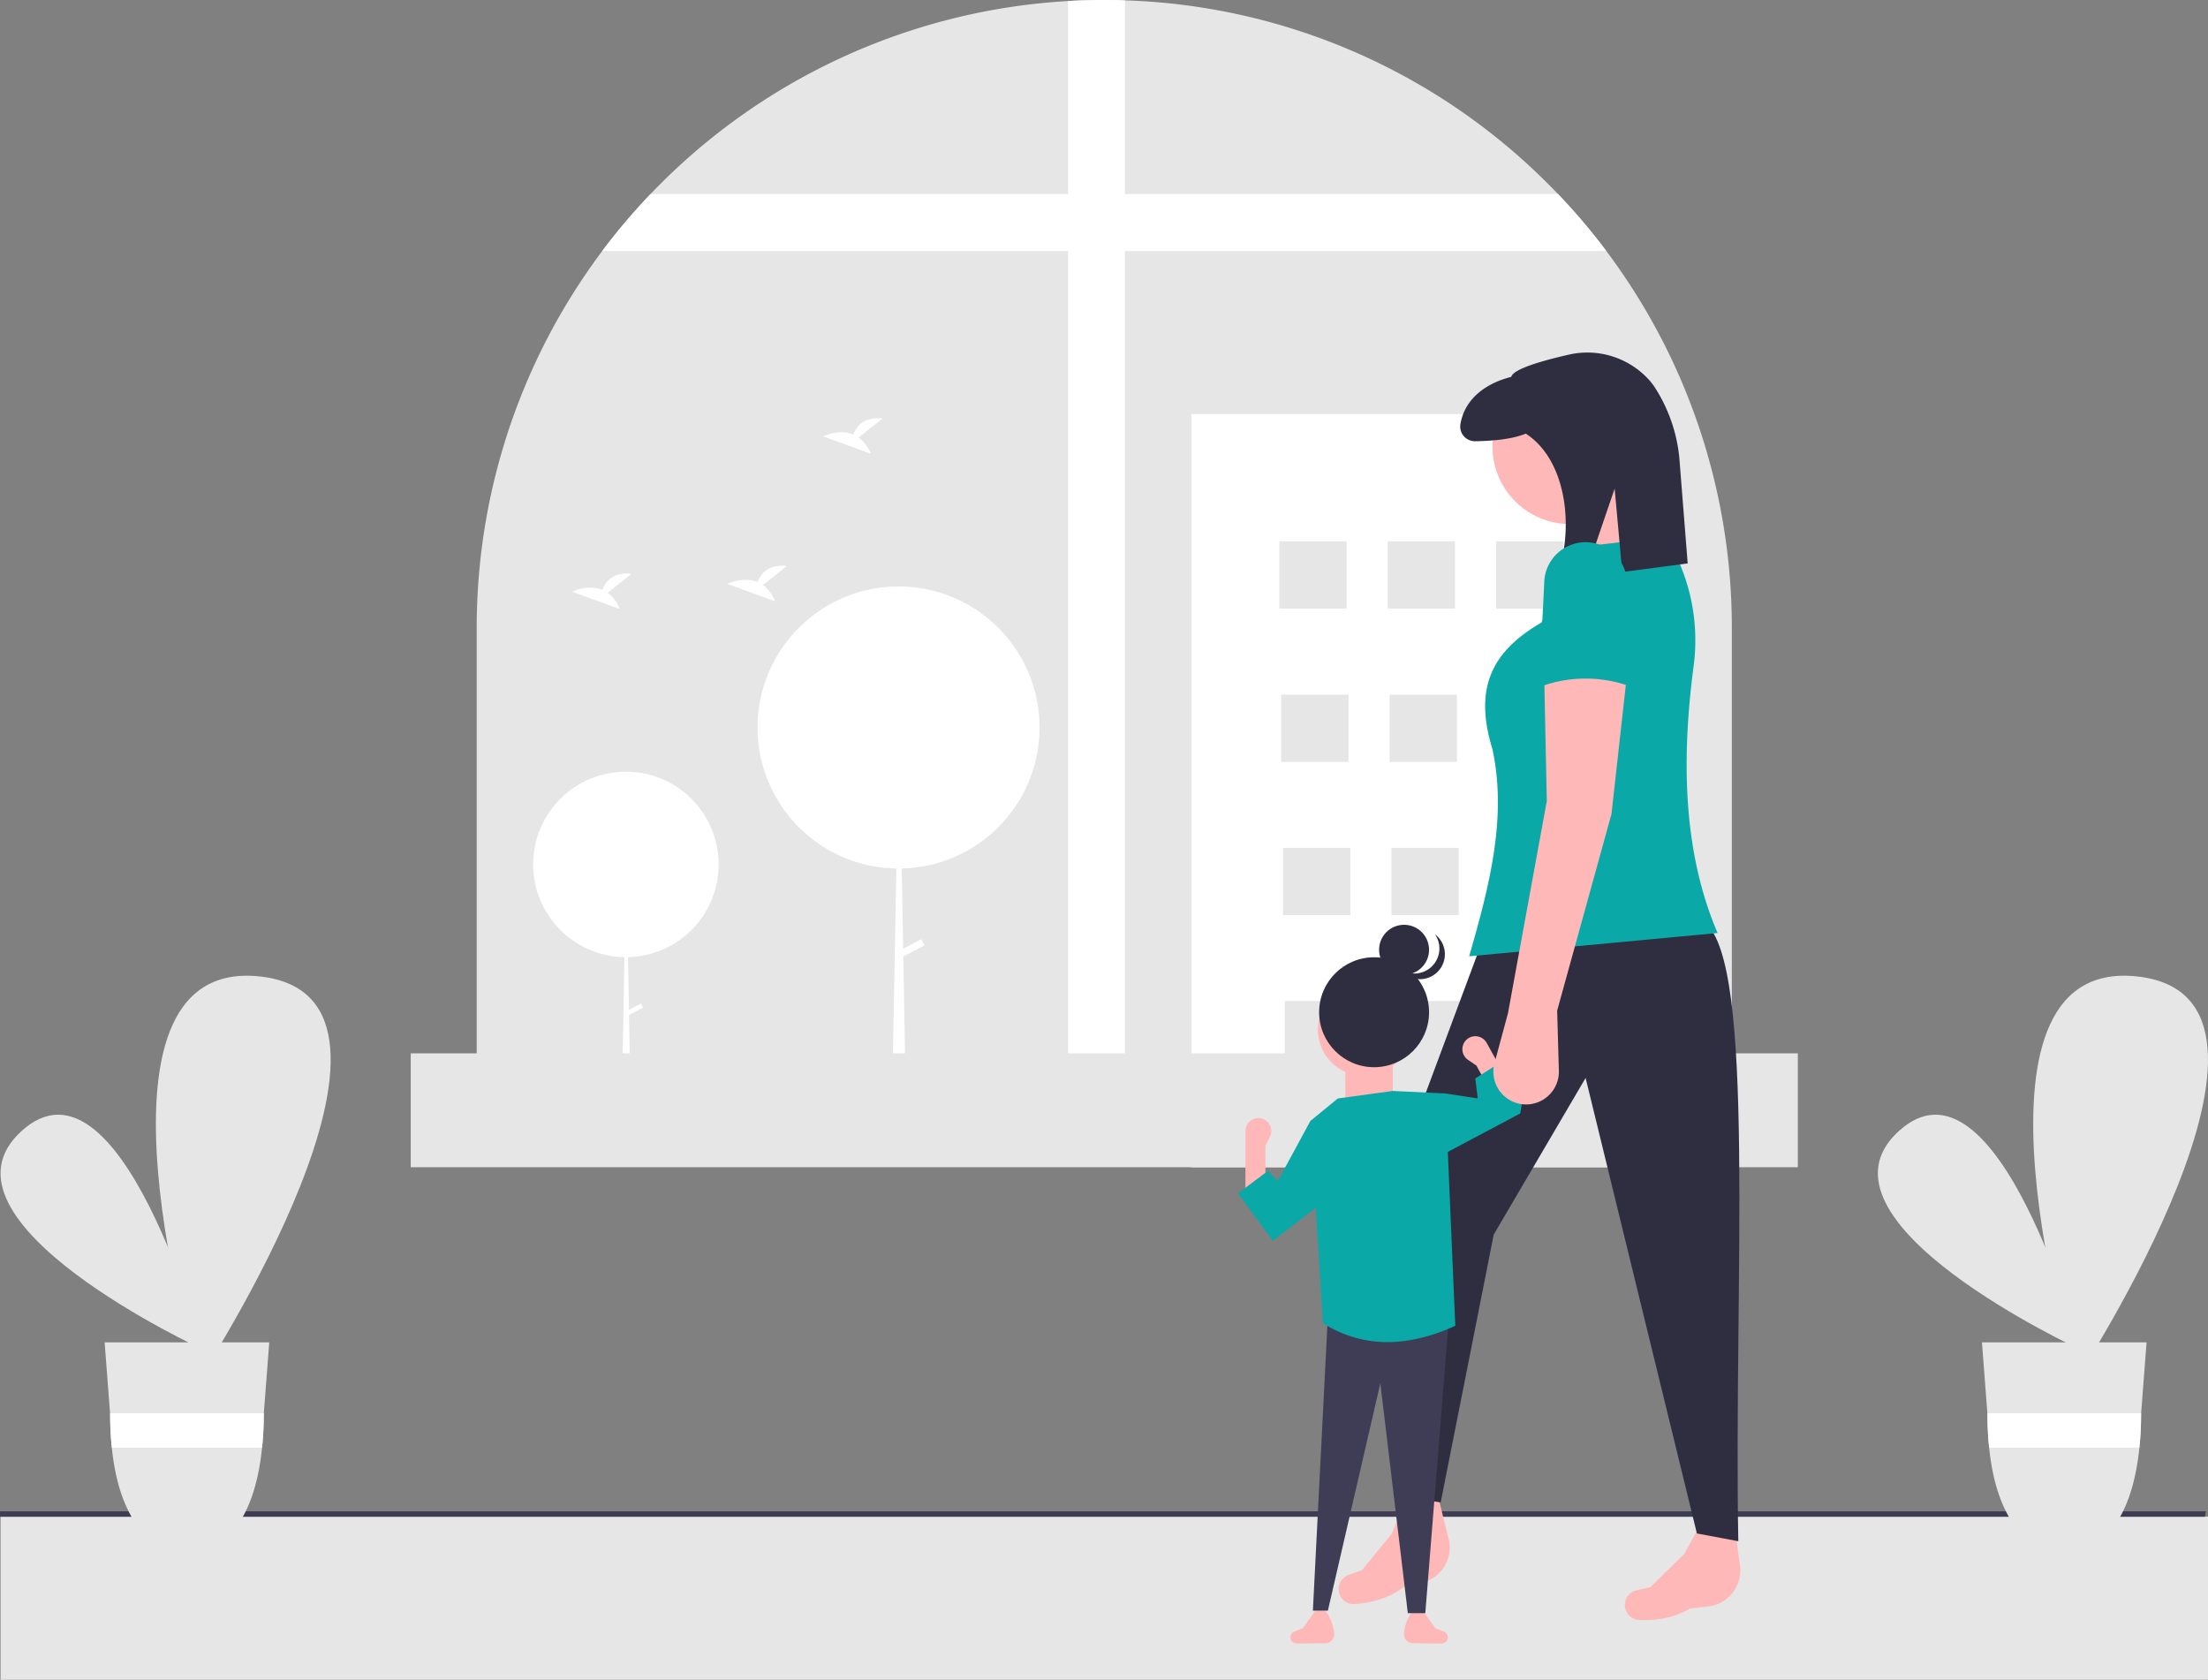 <svg xmlns="http://www.w3.org/2000/svg" data-name="Layer 1" width="883.782" height="672.254">
  <rect width="100%" height="100%" fill="#808080" stroke="none"/>
  <path fill="#e6e6e6" d="M.218 606.996h883.563v65.257H.218z"/>
  <path fill="#3f3d56" d="M882.556 607.051H0v-2.181h882.951l-.395 2.181z"/>
  <path d="M693.189 251.189V444.37H190.81V251.19A251.19 251.19 0 0 1 427.498.414Q434.692-.006 442 0c2.776 0 5.542.041 8.287.145a250.33 250.33 0 0 1 169.327 73.43 301.645 301.645 0 0 1 4.03 4.112 251.036 251.036 0 0 1 69.545 173.502Z" fill="#e6e6e6"/>
  <path d="M450.287.145v444.226h-22.789V.414Q434.692-.006 442 0c2.776 0 5.542.041 8.287.145Z" fill="#fff"/>
  <path d="M642.961 100.476H241.04a251.946 251.946 0 0 1 19.318-22.789h363.286a251.948 251.948 0 0 1 19.318 22.789ZM476.907 165.733h178.049V467.16H476.907z" fill="#fff"/>
  <path fill="#e6e6e6" d="M512.066 216.656h26.932v26.932h-26.932zM555.456 216.656h26.932v26.932h-26.932zM598.847 216.656h26.932v26.932h-26.932zM512.814 278.001h26.932v26.932h-26.932zM556.204 278.001h26.932v26.932h-26.932zM599.595 278.001h26.932v26.932h-26.932zM513.562 339.347h26.932v26.932h-26.932zM556.953 339.347h26.932v26.932h-26.932zM600.343 339.347h26.932v26.932h-26.932zM514.31 400.692h26.932v26.932H514.31zM557.701 400.692h26.932v26.932h-26.932zM601.091 400.692h26.932v26.932h-26.932z"/>
  <path fill="#e6e6e6" d="M514.31 400.692h26.932v26.932H514.31zM557.701 400.692h26.932v26.932h-26.932zM601.091 400.692h26.932v26.932h-26.932z"/>
  <circle cx="250.528" cy="345.962" r="37.119" fill="#fff"/>
  <path fill="#fff" d="M250.63 345.962h.102l1.836 105.239h-3.875l1.937-105.239z"/>
  <path fill="#fff" d="m256.534 401.66.855 1.626-6.135 3.23-.856-1.625z"/>
  <circle cx="359.658" cy="291.166" r="56.446" fill="#fff"/>
  <path fill="#fff" d="M359.813 291.166h.155l2.791 160.035h-5.892l2.946-160.035z"/>
  <path fill="#fff" d="m368.79 375.866 1.3 2.47-9.33 4.912-1.3-2.47zM243.235 237.267l9.535-7.627c-7.407-.817-10.451 3.223-11.697 6.42-5.787-2.403-12.087.747-12.087.747l19.079 6.926a14.437 14.437 0 0 0-4.83-6.466ZM343.71 175.117l9.536-7.627c-7.408-.817-10.452 3.223-11.697 6.42-5.787-2.402-12.087.747-12.087.747l19.078 6.926a14.437 14.437 0 0 0-4.83-6.466ZM305.385 234.16l9.535-7.627c-7.408-.818-10.451 3.222-11.697 6.42-5.787-2.403-12.087.746-12.087.746l19.079 6.927a14.437 14.437 0 0 0-4.83-6.467Z"/>
  <path fill="#e6e6e6" d="M164.398 421.583h555.205v45.577H164.398zM81.473 540.221s-112.306-51.7-72.853-87.552 72.853 87.552 72.853 87.552Z"/>
  <path d="M79.518 552.285s-51.62-169.606 24.393-161.495-24.393 161.495-24.393 161.495Z" fill="#e6e6e6"/>
  <path d="m41.882 537.243 2.166 28.372.034.49a130.353 130.353 0 0 0 .671 13.265c2.94 28.94 15.579 42.128 30.35 42.128s26.858-13.189 29.798-42.128a130.356 130.356 0 0 0 .67-13.265l.018-.396.008-.094 2.175-28.372Z" fill="#e6e6e6"/>
  <path d="m105.597 565.615-.008.094-.018.396a130.356 130.356 0 0 1-.67 13.265H44.753a130.353 130.353 0 0 1-.67-13.265l-.035-.49Z" fill="#fff"/>
  <path d="M832.896 540.221s-112.306-51.7-72.853-87.552 72.853 87.552 72.853 87.552Z" fill="#e6e6e6"/>
  <path d="M830.941 552.285s-51.62-169.606 24.393-161.495-24.393 161.495-24.393 161.495Z" fill="#e6e6e6"/>
  <path d="m793.305 537.243 2.166 28.372.035.49a130.353 130.353 0 0 0 .67 13.265c2.94 28.94 15.579 42.128 30.35 42.128s26.858-13.189 29.798-42.128a130.353 130.353 0 0 0 .67-13.265l.018-.396.008-.094 2.176-28.372Z" fill="#e6e6e6"/>
  <path d="m857.02 565.615-.008.094-.017.396a130.353 130.353 0 0 1-.671 13.265h-60.148a130.353 130.353 0 0 1-.67-13.265l-.035-.49Z" fill="#fff"/>
  <path d="m683.782 642.932-7.363.865c-5.815 3.506-12.642 4.826-20.202 4.557a6.058 6.058 0 0 1-5.132-3.145 6.004 6.004 0 0 1 3.917-8.707l5.595-1.303 13.5-13.204 8.144-14.74 11.83 1.357 2.463 18.722a14.492 14.492 0 0 1-12.752 15.598ZM569.108 633.46l-7.216 1.698c-5.379 4.146-12.01 6.236-19.552 6.83a6.058 6.058 0 0 1-5.457-2.54 6.004 6.004 0 0 1 2.9-9.097l5.41-1.932 11.907-14.656 6.412-15.571h11.908l4.58 18.32a14.492 14.492 0 0 1-10.892 16.948Z" fill="#ffb8b8"/>
  <path d="m563.192 599.228 13.466 2.071 21.234-107.208 36.772-62.668 44.541 182.306 16.573 3.108c-1.858-102.664 7.213-231.912-13.465-247.564l-90.118 10.359-39.361 105.654Z" fill="#2f2e41"/>
  <circle cx="628.449" cy="178.681" r="31.075" fill="#ffb8b8"/>
  <path fill="#ffb8b8" d="m671.954 226.329-37.29 6.215-9.322-33.147 26.931-8.286 19.681 35.218z"/>
  <path d="m687.492 373.417-99.44 9.322c7.972-27.72 15.276-55.343 9.323-82.866-7.56-24.572-.264-39.184 19.68-50.756l13.466-30.039 36.254-4.143a78.256 78.256 0 0 1 11.108 51.75c-5.166 39.178-3.771 75.533 9.609 106.732Z" fill="#0aa8a7"/>
  <path d="M627.75 141.98c-10.371 2.369-22.175 5.726-22.837 8.847-10.668 2.688-18.72 9.127-20.365 18.944a5.88 5.88 0 0 0 5.898 6.818c5.802-.074 14.512-.63 20.263-3.032 16.707 10.765 19.511 38.763 12.215 57.82l11.481-1.052 11.878-34.771 3.034 33.405 26.2-3.465-3.374-42.597a63.465 63.465 0 0 0-9.967-28.142 23.966 23.966 0 0 0-1.875-2.43 33.3 33.3 0 0 0-32.551-10.345Z" fill="#2f2e41"/>
  <path d="M561.946 653.616a3.65 3.65 0 0 0 3.59 4.052l11.652.12a2.485 2.485 0 0 0 2.312-2.479 2.485 2.485 0 0 0-1.562-2.307l-3.438-1.375-5-7h-4a18.321 18.321 0 0 0-3.552 8.97l-.002.019ZM534.054 653.616a3.65 3.65 0 0 1-3.59 4.052l-11.652.12a2.485 2.485 0 0 1-2.312-2.479 2.485 2.485 0 0 1 1.562-2.307l3.438-1.375 5-7h4a18.321 18.321 0 0 1 3.552 8.97l.002.019Z" fill="#ffb8b8"/>
  <path fill="#3f3d56" d="M525.5 644.627h6l21-91 11 92h7l9.5-118.5-48.5-.5-6 118z"/>
  <path d="M498.5 477.627h8v-19l1.82-3.64a5.184 5.184 0 0 0-3.848-7.441 5.184 5.184 0 0 0-5.972 5.123v24.958Z" fill="#ffb8b8"/>
  <circle cx="546" cy="412.127" r="18.5" fill="#ffb8b8"/>
  <path fill="#ffb8b8" d="M557.5 443.627h-19v-22h19z"/>
  <path d="M529.5 529.627c16.818 10.378 34.598 9.363 53 1l-4-93-21-1-22 3-11 9Z" fill="#0aa8a7"/>
  <path fill="#0aa8a7" d="m509.5 496.627 22-17-7-31-13 24-4-4-12 9 14 19z"/>
  <path d="m607.156 439.224-6.997 3.878-9.21-16.618-3.357-2.302a5.184 5.184 0 0 1-.241-8.374 5.184 5.184 0 0 1 7.706 1.586l2.888 5.212Z" fill="#ffb8b8"/>
  <path fill="#0aa8a7" d="m568 467.127 26.551-14.095 13.949-7.405 2-12-9-9-11 7 1 8-13-2-10.5 29.5z"/>
  <circle cx="550" cy="405.127" r="22" fill="#2f2e41"/>
  <circle cx="562" cy="380.127" r="10" fill="#2f2e41"/>
  <path d="M561.515 388.487a9.997 9.997 0 0 0 12.834-14.57 9.994 9.994 0 1 1-14.22 13.683 10.02 10.02 0 0 0 1.386.887Z" fill="#2f2e41"/>
  <path d="m623.27 404.492.687 24.048a13.112 13.112 0 0 1-11.801 13.42 13.112 13.112 0 0 1-13.963-16.467l5.397-19.966 15.537-84.938-1.036-49.72 33.147-1.035-6.215 55.935Z" fill="#ffb8b8"/>
  <path d="M653.31 275.013a52.381 52.381 0 0 0-37.29 0l2.071-41.433a16.573 16.573 0 0 1 16.573-16.574 16.573 16.573 0 0 1 16.574 16.574Z" fill="#0aa8a7"/>
</svg>